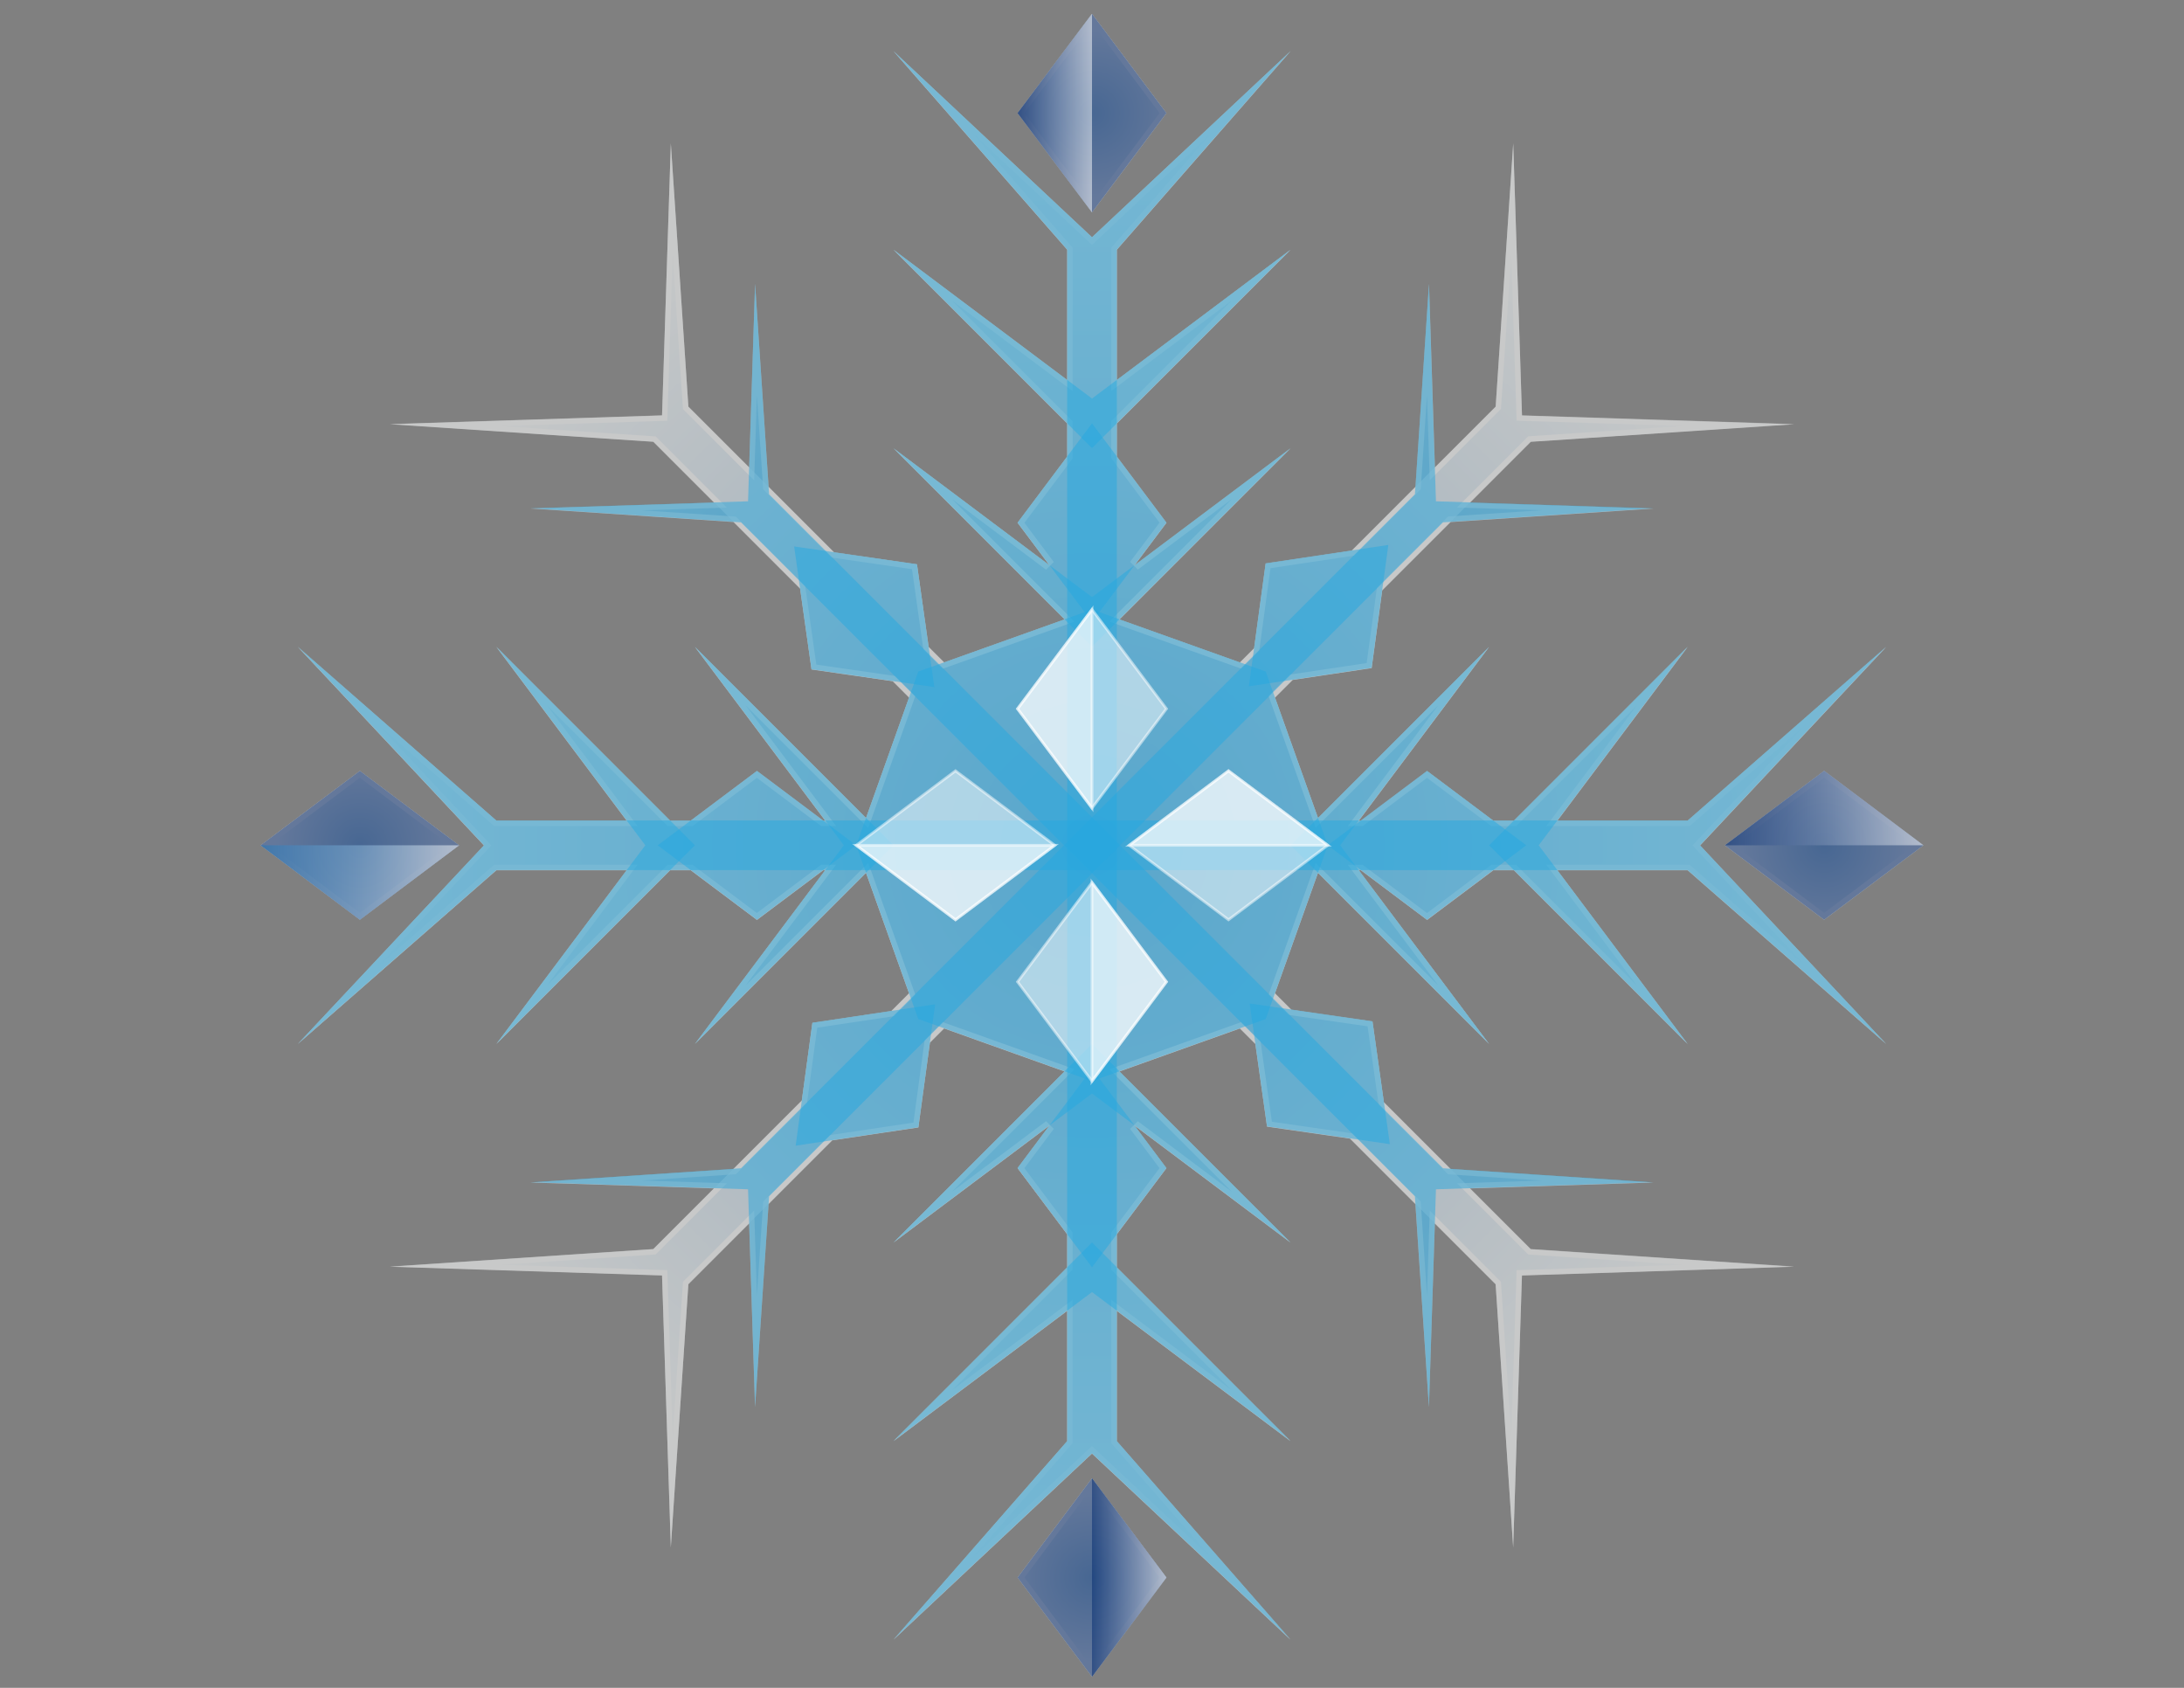 <?xml version="1.0" encoding="UTF-8" standalone="no"?>
<svg
    xmlns:inkscape="http://www.inkscape.org/namespaces/inkscape"
    xmlns:rdf="http://www.w3.org/1999/02/22-rdf-syntax-ns#"
    xmlns="http://www.w3.org/2000/svg"
    xmlns:dc="http://purl.org/dc/elements/1.1/"
    xmlns:ns1="http://sozi.baierouge.fr"
    xmlns:cc="http://web.resource.org/cc/"
    xmlns:xlink="http://www.w3.org/1999/xlink"
    xmlns:sodipodi="http://sodipodi.sourceforge.net/DTD/sodipodi-0.dtd"
    id="Layer_1"
    enable-background="new 0 0 792 612"
    xml:space="preserve"
    viewBox="0 0 792 612"
    version="1.1"
    y="0px"
    x="0px"
  >
<rect x="0" y="0" width="792" height="612" fill="#808080" stroke="none"/>
<g
    >
	<g
        opacity=".5"
      >
		<radialGradient
          id="SVGID_1_"
          gradientUnits="userSpaceOnUse"
          cy="306.5"
          cx="396"
          r="273.44"
        >
			<stop
            style="stop-color:#1B75BB"
            offset="0"
        />
			<stop
            style="stop-color:#FFFFFF"
            offset="1"
        />
		</radialGradient
      >
		<polygon
          points="396 525.63 338.07 579.94 388 522.88 388 473.25 334.66 513.26 388 459.91 388 447.17 370.25 423.5 381.37 408.67 379.97 407.27 334.66 441.26 387.88 388.04 342.12 371.7 336.28 377.53 332.15 407.87 301.33 412.48 277.75 436.06 274.16 489.9 272.59 441.22 248.66 465.16 243.61 540.81 241.05 461.45 161.69 458.89 237.34 453.84 261.28 429.91 212.6 428.34 266.44 424.75 291.72 399.47 295.5 371.7 323.71 367.48 330.8 360.38 314.46 314.62 261.24 367.84 301.25 314.5 298.17 314.5 274.5 332.25 250.83 314.5 242.59 314.5 189.24 367.84 229.25 314.5 179.62 314.5 122.56 364.43 176.87 306.5 122.56 248.57 179.62 298.5 229.25 298.5 189.24 245.16 242.59 298.5 250.83 298.5 274.5 280.75 298.17 298.5 301.25 298.5 261.24 245.16 314.46 298.38 330.8 252.62 324.19 246.01 295.17 241.81 291.08 212.9 266.44 188.25 212.6 184.66 261.28 183.09 237.34 159.16 161.69 154.11 241.05 151.55 243.61 72.187 248.66 147.84 272.59 171.78 274.16 123.1 277.75 176.94 301.98 201.17 331.64 205.46 335.81 235 342.12 241.3 387.88 224.96 334.66 171.74 379.97 205.73 381.37 204.33 370.25 189.5 388 165.83 388 153.09 334.66 99.742 388 139.75 388 90.125 338.07 33.061 396 87.371 453.93 33.061 404 90.125 404 139.75 457.34 99.742 404 153.09 404 165.83 421.75 189.5 410.63 204.33 412.03 205.73 457.34 171.74 404.12 224.96 449.88 241.3 455.72 235.47 459.85 205.13 490.67 200.52 514.25 176.94 517.84 123.1 519.41 171.78 543.34 147.84 548.39 72.187 550.95 151.55 630.31 154.11 554.66 159.16 530.73 183.09 579.4 184.66 525.56 188.25 500.28 213.53 496.5 241.3 468.29 245.52 461.2 252.62 477.54 298.38 530.76 245.16 490.75 298.5 493.83 298.5 517.5 280.75 541.17 298.5 549.41 298.5 602.76 245.16 562.75 298.5 612.38 298.5 669.44 248.57 615.13 306.5 669.44 364.43 612.38 314.5 562.75 314.5 602.76 367.84 549.41 314.5 541.17 314.5 517.5 332.25 493.83 314.5 490.75 314.5 530.76 367.84 477.54 314.62 461.2 360.38 467.81 366.99 496.83 371.19 500.92 400.1 525.56 424.75 579.4 428.34 530.72 429.91 554.66 453.84 630.31 458.89 550.95 461.45 548.39 540.81 543.34 465.16 519.41 441.22 517.84 489.9 514.25 436.06 490.02 411.83 460.36 407.54 456.19 378 449.88 371.7 404.12 388.04 457.34 441.26 412.03 407.27 410.63 408.67 421.75 423.5 404 447.17 404 459.91 457.34 513.26 404 473.25 404 522.88 453.93 579.94"
          fill="url(#SVGID_1_)"
      />
		<path
          d="m439.86 47.622l-36.365 41.561-0.5 0.566v52.001l3.2-2.4 40.486-30.365-43.101 43.101-0.59 0.59v13.496l0.4 0.534 17.1 22.8-10.67 14.228 2.8 2.8 34.057-25.542-42.153 42.153-2.234 2.234 2.976 1.063 43.674 15.598 1.192 0.426 0.895-0.895 5.152-5.152 0.477-0.477 0.091-0.668 3.98-29.26 29.758-4.455 0.652-0.098 0.466-0.466 23.081-23.082 0.531-0.531 0.05-0.75 2.22-33.285 0.844 26.16 0.148 4.614 3.265-3.265 22.035-22.036 0.531-0.531 0.05-0.75 3.674-55.102 1.878 58.216 0.061 1.874 1.874 0.061 58.216 1.877-55.103 3.674-0.75 0.05-0.531 0.531-22.034 22.034-3.265 3.264 4.614 0.149 26.16 0.844-33.286 2.219-0.75 0.05-0.531 0.531-24.779 24.779-0.477 0.477-0.091 0.668-3.631 26.693-27.149 4.064-0.652 0.098-0.466 0.466-6.412 6.412-0.896 0.895 0.426 1.192 11.141 31.196 4.457 12.479 1.063 2.976 2.234-2.235 42.153-42.153-30.36 40.53-2.4 3.2h5.417l0.533-0.4 22.8-17.1 22.8 17.1 0.533 0.4h8.995l0.586-0.586 43.101-43.101-30.37 40.49-2.4 3.2h52.002l0.565-0.495 41.561-36.366-39.837 42.493-1.282 1.368 1.282 1.368 39.837 42.492-41.561-36.365-0.565-0.495h-52.01l2.4 3.2 30.364 40.486-43.101-43.101-0.586-0.586h-8.987l-0.533 0.4-22.8 17.12-22.8-17.1-0.533-0.4h-5.42l2.4 3.2 30.364 40.486-42.153-42.153-2.234-2.234-1.063 2.976-4.457 12.479-11.141 31.196-0.426 1.192 0.896 0.895 5.929 5.929 0.47 0.471 0.658 0.095 27.956 4.04 3.931 27.843 0.094 0.662 0.473 0.473 24.146 24.145 0.531 0.531 0.75 0.05 33.286 2.22-26.161 0.844-4.614 0.149 3.265 3.264 22.036 22.035 0.531 0.531 0.75 0.05 55.103 3.674-58.216 1.878-1.874 0.061-0.061 1.874-1.878 58.216-3.674-55.103-0.05-0.75-0.531-0.531-22.035-22.035-3.265-3.265-0.148 4.614-0.844 26.16-2.22-33.286-0.05-0.75-0.531-0.531-23.732-23.732-0.47-0.471-0.658-0.095-28.589-4.132-4.02-28.471-0.094-0.662-0.473-0.473-5.622-5.621-0.895-0.896-1.192 0.426-43.674 15.598-2.976 1.063 2.234 2.234 42.153 42.153-34.057-25.542-2.8 2.8 10.66 14.22-17.1 22.8-0.4 0.533v13.495l0.586 0.586 43.101 43.101-40.49-30.37-3.2-2.4v52.002l0.495 0.565 36.365 41.561-42.492-39.837-1.37-1.28-1.368 1.282-42.493 39.837 36.366-41.561 0.495-0.565v-52.01l-3.2 2.4-40.486 30.364 43.101-43.101 0.586-0.586v-13.487l-0.4-0.533-17.1-22.8 10.671-14.228-2.8-2.8-34.058 25.543 42.154-42.154 2.235-2.234-2.976-1.063-12.479-4.457-31.196-11.141-1.192-0.426-0.895 0.896-5.151 5.151-0.477 0.477-0.091 0.668-3.98 29.26-29.758 4.456-0.652 0.098-0.466 0.466-23.081 23.081-0.531 0.531-0.05 0.75-2.219 33.283-0.844-26.157-0.149-4.614-3.264 3.265-22.036 22.035-0.531 0.531-0.05 0.75-3.673 55.103-1.878-58.216-0.061-1.874-1.874-0.061-58.216-1.878 55.102-3.674 0.75-0.05 0.531-0.531 22.036-22.035 3.265-3.264-4.614-0.149-26.161-0.844 33.286-2.22 0.75-0.05 0.531-0.531 24.779-24.778 0.477-0.477 0.091-0.668 3.631-26.693 27.149-4.064 0.652-0.097 0.466-0.467 6.412-6.413 0.895-0.895-0.426-1.192-15.598-43.674-1.063-2.976-2.234 2.234-42.153 42.153 30.34-40.5 2.4-3.2h-5.417l-0.534 0.4-22.8 17.1-22.8-17.1-0.534-0.4h-8.999l-0.585 0.586-43.101 43.101 30.37-40.49 2.4-3.2h-52.001l-0.565 0.495-41.561 36.365 39.837-42.492 1.282-1.368-1.282-1.368-39.837-42.493 41.561 36.366 0.565 0.495h52.01l-2.4-3.2-30.365-40.486 43.101 43.101 0.585 0.586h9.007l0.534-0.4 22.8-17.1 22.8 17.1 0.534 0.4h5.417l-2.4-3.2-30.365-40.486 42.153 42.153 2.234 2.235 1.063-2.976 15.598-43.674 0.426-1.192-0.895-0.895-5.93-5.93-0.47-0.47-0.658-0.095-27.955-4.04-3.932-27.843-0.094-0.662-0.473-0.473-24.146-24.146-0.531-0.531-0.75-0.05-33.286-2.219 26.16-0.844 4.614-0.149-3.265-3.264-22.035-22.034-0.531-0.531-0.75-0.05-55.102-3.674 58.216-1.877 1.874-0.061 0.061-1.874 1.878-58.216 3.673 55.102 0.05 0.75 0.531 0.531 22.036 22.035 3.264 3.265 0.149-4.614 0.844-26.157 2.219 33.283 0.05 0.75 0.531 0.531 23.733 23.733 0.47 0.47 0.658 0.095 28.588 4.131 4.02 28.472 0.094 0.662 0.473 0.473 5.622 5.621 0.895 0.895 1.192-0.426 43.674-15.598 2.976-1.063-2.235-2.234-42.154-42.154 34.058 25.543 2.8-2.8-10.65-14.21 17.1-22.8 0.4-0.534v-13.499l-0.586-0.585-43.101-43.101 40.49 30.37 3.2 2.4v-52.001l-0.495-0.565-36.366-41.561 42.493 39.837 1.38 1.281 1.368-1.282 42.49-39.837m28.14-29.122l-72 67.5-72-67.5 63 72v47.25l-63-47.25 63 63v12l-18 24 11.571 15.428-56.57-42.43 62.053 62.053-43.674 15.598-5.622-5.621-4.229-29.957-30.072-4.346-23.733-23.733-4.909-73.64-2.148 66.582-22.04-22.03-6.363-95.459-3.183 98.642-98.642 3.182 95.459 6.364 22.035 22.034-66.582 2.148 73.64 4.909 24.146 24.146 4.142 29.328 29.439 4.255 5.93 5.93-15.598 43.674-62.06-62.04 47.25 63h-0.75l-24-18-24 18h-7.5l-63-63 47.25 63h-47.25l-72-63 67.5 72-67.5 72 72-63h47.25l-47.25 63 63-63h7.5l24 18 24-18h0.75l-47.25 63 62.053-62.053 15.598 43.674-6.412 6.413-28.633 4.286-3.84 28.18-24.779 24.778-73.64 4.909 66.583 2.148-22.03 22.03-95.459 6.364 98.642 3.182 3.183 98.642 6.363-95.46 22.036-22.035 2.148 66.583 4.909-73.641 23.081-23.081 31.241-4.678 4.183-30.746 5.151-5.151 31.196 11.141 12.479 4.457-62.05 62.06 56.571-42.428-11.57 15.43 18 24v12l-63 63 63-47.25v47.25l-63 72 72-67.5 72 67.5-63-72v-47.25l63 47.25-63-63v-12l18-24-11.57-15.428 56.57 42.43-62.053-62.053 43.674-15.598 5.622 5.621 4.229 29.956 30.073 4.347 23.732 23.732 4.91 73.641 2.147-66.583 22.035 22.035 6.364 95.46 3.182-98.642 98.642-3.182-95.46-6.364-22.036-22.035 66.584-2.148-73.641-4.909-24.146-24.145-4.141-29.328-29.44-4.255-5.929-5.929 11.141-31.196 4.457-12.479 62.08 62.05-47.25-63h0.75l24 18 24-18h7.5l63 63-47.25-63h47.25l72 63-67.5-72 67.5-72-72 63h-47.25l47.25-63-63 63h-7.5l-24-18-24 18h-0.75l47.25-63-62.053 62.053-4.457-12.479-11.141-31.196 6.412-6.412 28.633-4.286 3.833-28.18 24.779-24.779 73.64-4.909-66.582-2.148 22.034-22.034 95.46-6.364-98.642-3.182-3.182-98.642-6.364 95.459-22.035 22.036-2.147-66.583-4.91 73.64-23.081 23.082-31.241 4.677-4.183 30.746-5.152 5.152-43.674-15.598 62.04-62.06-56.57 42.428 11.57-15.43-18-24v-12l63-63-63 47.25v-47.25l63-72z"
          fill="#FFFFFF"
      />
	</g
    >
	<g
        opacity=".5"
      >
		<radialGradient
          id="SVGID_2_"
          gradientUnits="userSpaceOnUse"
          cy="41"
          cx="396"
          r="30.347"
        >
			<stop
            style="stop-color:#1B75BB"
            offset="0"
        />
			<stop
            style="stop-color:#FFFFFF"
            offset="1"
        />
		</radialGradient
      >
		<polygon
          points="370.25 41 396 6.667 421.75 41 396 75.333"
          fill="url(#SVGID_2_)"
      />
		<path
          d="m396 8.333l24.5 32.667-24.5 32.667-24.5-32.667 24.5-32.667m0-3.333l-27 36 27 36 27-36-27-36z"
          fill="#FFFFFF"
      />
	</g
    >
	<g
        opacity=".5"
      >
		<radialGradient
          id="SVGID_3_"
          gradientUnits="userSpaceOnUse"
          cy="572"
          cx="396"
          r="30.346"
        >
			<stop
            style="stop-color:#1B75BB"
            offset="0"
        />
			<stop
            style="stop-color:#FFFFFF"
            offset="1"
        />
		</radialGradient
      >
		<polygon
          points="370.25 572 396 537.67 421.75 572 396 606.33"
          fill="url(#SVGID_3_)"
      />
		<path
          d="m396 539.33l24.5 32.67-24.5 32.67-24.5-32.67 24.5-32.67m0-3.33l-27 36 27 36 27-36-27-36z"
          fill="#FFFFFF"
      />
	</g
    >
	<g
        opacity=".5"
      >
		<radialGradient
          id="SVGID_4_"
          gradientUnits="userSpaceOnUse"
          cy="306.5"
          cx="130.5"
          r="30.347"
        >
			<stop
            style="stop-color:#1B75BB"
            offset="0"
        />
			<stop
            style="stop-color:#FFFFFF"
            offset="1"
        />
		</radialGradient
      >
		<polygon
          points="96.167 306.5 130.5 280.75 164.83 306.5 130.5 332.25"
          fill="url(#SVGID_4_)"
      />
		<path
          d="m130.5 282l32.667 24.5-32.67 24.5-32.667-24.5 32.667-24.5m0-2.5l-36 27 36 27 36-27-36-27z"
          fill="#FFFFFF"
      />
	</g
    >
	<g
        opacity=".5"
      >
		<radialGradient
          id="SVGID_5_"
          gradientUnits="userSpaceOnUse"
          cy="306.5"
          cx="661.5"
          r="30.346"
        >
			<stop
            style="stop-color:#1B75BB"
            offset="0"
        />
			<stop
            style="stop-color:#FFFFFF"
            offset="1"
        />
		</radialGradient
      >
		<polygon
          points="627.17 306.5 661.5 280.75 695.83 306.5 661.5 332.25"
          fill="url(#SVGID_5_)"
      />
		<path
          d="m661.5 282l32.667 24.5-32.67 24.5-32.667-24.5 32.67-24.5m0-2.5l-36 27 36 27 36-27-36-27z"
          fill="#FFFFFF"
      />
	</g
    >
</g
  >
<g
      fill="#D0D2D3"
    >
	<polygon
        opacity=".5"
        points="684 378.5 616.5 306.5 684 234.5 612 297.5 564.75 297.5 612 234.5 549 297.5 541.5 297.5 517.5 279.5 493.5 297.5 492.75 297.5 540 234.5 477.95 296.55 462.35 252.88 468.76 246.47 497.4 242.18 501.23 214 555.1 160.13 650.56 153.76 551.92 150.58 548.74 51.941 542.37 147.4 490.2 199.58 458.96 204.25 454.77 235 449.62 240.15 405.95 224.55 468 162.5 411.43 204.93 423 189.5 405 165.5 405 153.5 468 90.5 405 137.75 405 90.5 468 18.5 396 86 324 18.5 387 90.5 387 137.75 324 90.5 387 153.5 387 165.5 369 189.5 380.57 204.93 324 162.5 386.05 224.55 342.38 240.15 336.76 234.53 332.53 204.57 302.46 200.23 249.63 147.4 243.27 51.941 240.08 150.58 141.44 153.76 236.9 160.13 290.14 213.37 294.28 242.69 323.72 246.95 329.65 252.88 314.05 296.55 252 234.5 299.25 297.5 298.5 297.5 274.5 279.5 250.5 297.5 243 297.5 180 234.5 227.25 297.5 180 297.5 108 234.5 175.5 306.5 108 378.5 180 315.5 227.25 315.5 180 378.5 243 315.5 250.5 315.5 274.5 333.5 298.5 315.5 299.25 315.5 252 378.5 314.05 316.45 329.65 360.12 323.24 366.53 294.6 370.82 290.77 399 236.9 452.87 141.44 459.24 240.08 462.42 243.27 561.06 249.63 465.6 301.8 413.42 333.04 408.75 337.23 378 342.38 372.85 386.05 388.45 324 450.5 380.57 408.07 369 423.5 387 447.5 387 459.5 324 522.5 387 475.25 387 522.5 324 594.5 396 527 468 594.5 405 522.5 405 475.25 468 522.5 405 459.5 405 447.5 423 423.5 411.43 408.07 468 450.5 405.95 388.45 449.62 372.85 455.24 378.47 459.47 408.43 489.55 412.77 542.37 465.6 548.74 561.06 551.92 462.42 650.56 459.24 555.1 452.87 501.86 399.63 497.72 370.31 468.28 366.05 462.35 360.12 477.95 316.45 540 378.5 492.75 315.5 493.5 315.5 517.5 333.5 541.5 315.5 549 315.5 612 378.5 564.75 315.5 612 315.5"
    />
	<polygon
        opacity=".5"
        points="423 41 396 5 369 41 396 77"
    />
	<polygon
        opacity=".5"
        points="369 572 396 608 423 572 396 536"
    />
	<polygon
        opacity=".5"
        points="166.5 306.5 130.5 279.5 94.5 306.5 130.5 333.5"
    />
	<polygon
        opacity=".5"
        points="625.5 306.5 661.5 333.5 697.5 306.5 661.5 279.5"
    />
</g
  >
<polygon
      opacity=".5"
      points="396 77 369 41 396 5 423 41"
      fill="#00296f"
  />
<polygon
      opacity=".5"
      points="396 608 369 572 396 536 423 572"
      fill="#00296f"
  />
<polygon
      opacity=".5"
      points="166.5 306.5 130.5 333.5 94.5 306.5 130.5 279.5"
      fill="#00296f"
  />
<polygon
      opacity=".5"
      points="697.5 306.5 661.5 333.5 625.5 306.5 661.5 279.5"
      fill="#00296f"
  />
<linearGradient
      id="SVGID_6_"
      y2="41"
      gradientUnits="userSpaceOnUse"
      x2="396"
      y1="41"
      x1="369"
    >
	<stop
        style="stop-color:#00296f"
        offset="0"
    />
	<stop
        style="stop-color:#FFFFFF"
        offset="1"
    />
</linearGradient
  >
<polygon
      opacity=".5"
      points="396 77 369 41 396 5"
      fill="url(#SVGID_6_)"
  />
<linearGradient
      id="SVGID_7_"
      y2="572"
      gradientUnits="userSpaceOnUse"
      x2="423"
      y1="572"
      x1="396"
    >
	<stop
        style="stop-color:#00296f"
        offset="0"
    />
	<stop
        style="stop-color:#FFFFFF"
        offset="1"
    />
</linearGradient
  >
<polygon
      opacity=".5"
      points="396 608 396 536 423 572"
      fill="url(#SVGID_7_)"
  />
<linearGradient
      id="SVGID_8_"
      y2="320"
      gradientUnits="userSpaceOnUse"
      x2="166.5"
      y1="320"
      x1="94.5"
    >
	<stop
        style="stop-color:#1B75BB"
        offset="0"
    />
	<stop
        style="stop-color:#FFFFFF"
        offset="1"
    />
</linearGradient
  >
<polygon
      opacity=".5"
      points="166.5 306.5 130.5 333.5 94.5 306.5"
      fill="url(#SVGID_8_)"
  />
<linearGradient
      id="SVGID_9_"
      y2="293"
      gradientUnits="userSpaceOnUse"
      x2="697.5"
      y1="293"
      x1="625.5"
    >
	<stop
        style="stop-color:#00296f"
        offset="0"
    />
	<stop
        style="stop-color:#FFFFFF"
        offset="1"
    />
</linearGradient
  >
<polygon
      opacity=".5"
      points="697.5 306.5 625.5 306.5 661.5 279.5"
      fill="url(#SVGID_9_)"
  />
<g
      fill="#26A9E0"
    >
	<polygon
        opacity=".5"
        points="396 221 333 243.5 310.5 306.5 333 369.5 396 392 459 369.5 481.5 306.5 459 243.5"
    />
	<polygon
        opacity=".5"
        points="387 90.5 387 522.5 324 594.5 396 527 468 594.5 405 522.5 405 90.5 468 18.5 396 86 324 18.5"
    />
	<polygon
        opacity=".5"
        points="268.72 189.4 513.1 433.78 518.19 510.15 520.73 431.23 599.65 428.69 523.28 423.6 278.9 179.22 273.81 102.85 271.27 181.77 192.35 184.31"
    />
	<polygon
        opacity=".5"
        points="180 315.5 612 315.5 684 378.5 616.5 306.5 684 234.5 612 297.5 180 297.5 108 234.5 175.5 306.5 108 378.5"
    />
	<polygon
        opacity=".5"
        points="513.1 179.22 268.72 423.6 192.35 428.69 271.27 431.23 273.81 510.15 278.9 433.78 523.28 189.4 599.65 184.31 520.73 181.77 518.19 102.85"
    />
	<g
        opacity=".5"
      >
		<polygon
          points="396 234.5 324 162.5 396 216.5 468 162.5"
      />
		<polygon
          points="396 162.5 324 90.5 396 144.5 468 90.5"
      />
		<polygon
          points="396 378.5 468 450.5 396 396.5 324 450.5"
      />
		<polygon
          points="396 450.5 468 522.5 396 468.5 324 522.5"
      />
	</g
    >
	<g
        opacity=".5"
      >
		<polygon
          points="324 306.5 252 378.5 306 306.5 252 234.5"
      />
		<polygon
          points="252 306.5 180 378.5 234 306.5 180 234.5"
      />
		<polygon
          points="468 306.5 540 234.5 486 306.5 540 378.5"
      />
		<polygon
          points="540 306.5 612 234.5 558 306.5 612 378.5"
      />
	</g
    >
	<polygon
        opacity=".5"
        points="396 225.5 369 189.5 396 153.5 423 189.5"
    />
	<polygon
        opacity=".5"
        points="396 459.5 369 423.5 396 387.5 423 423.5"
    />
	<polygon
        opacity=".5"
        points="338.82 249.13 294.28 242.69 287.99 198.14 332.53 204.57"
    />
	<polygon
        opacity=".5"
        points="504.01 414.86 459.47 408.43 453.18 363.87 497.72 370.31"
    />
	<polygon
        opacity=".5"
        points="481.5 306.5 517.5 279.5 553.5 306.5 517.5 333.5"
    />
	<polygon
        opacity=".5"
        points="238.5 306.5 274.5 279.5 310.5 306.5 274.5 333.5"
    />
	<polygon
        opacity=".5"
        points="452.89 248.84 458.96 204.25 503.46 197.59 497.4 242.18"
    />
	<polygon
        opacity=".5"
        points="288.54 415.41 294.6 370.82 339.11 364.16 333.04 408.75"
    />
</g
  >
<polygon
      opacity=".5"
      stroke="#FFFFFF"
      points="396 293 369 257 396 221 423 257"
      fill="#FFFFFF"
  />
<polygon
      opacity=".5"
      stroke="#FFFFFF"
      points="396 392 369 356 396 320 423 356"
      fill="#FFFFFF"
  />
<polygon
      opacity=".5"
      stroke="#FFFFFF"
      points="409.5 306.5 445.5 279.5 481.5 306.5 445.5 333.5"
      fill="#FFFFFF"
  />
<polygon
      opacity=".5"
      stroke="#FFFFFF"
      points="310.5 306.5 346.5 279.5 382.5 306.5 346.5 333.5"
      fill="#FFFFFF"
  />
<polygon
      opacity=".5"
      stroke="#FFFFFF"
      points="396 293 369 257 396 221"
      fill="#FFFFFF"
  />
<polygon
      opacity=".5"
      stroke="#FFFFFF"
      points="396 392 396 320 423 356"
      fill="#FFFFFF"
  />
<polygon
      opacity=".5"
      stroke="#FFFFFF"
      points="409.5 306.5 445.5 279.5 481.5 306.5"
      fill="#FFFFFF"
  />
<polygon
      opacity=".5"
      stroke="#FFFFFF"
      points="310.5 306.5 382.5 306.5 346.5 333.5"
      fill="#FFFFFF"
  />
</svg>
